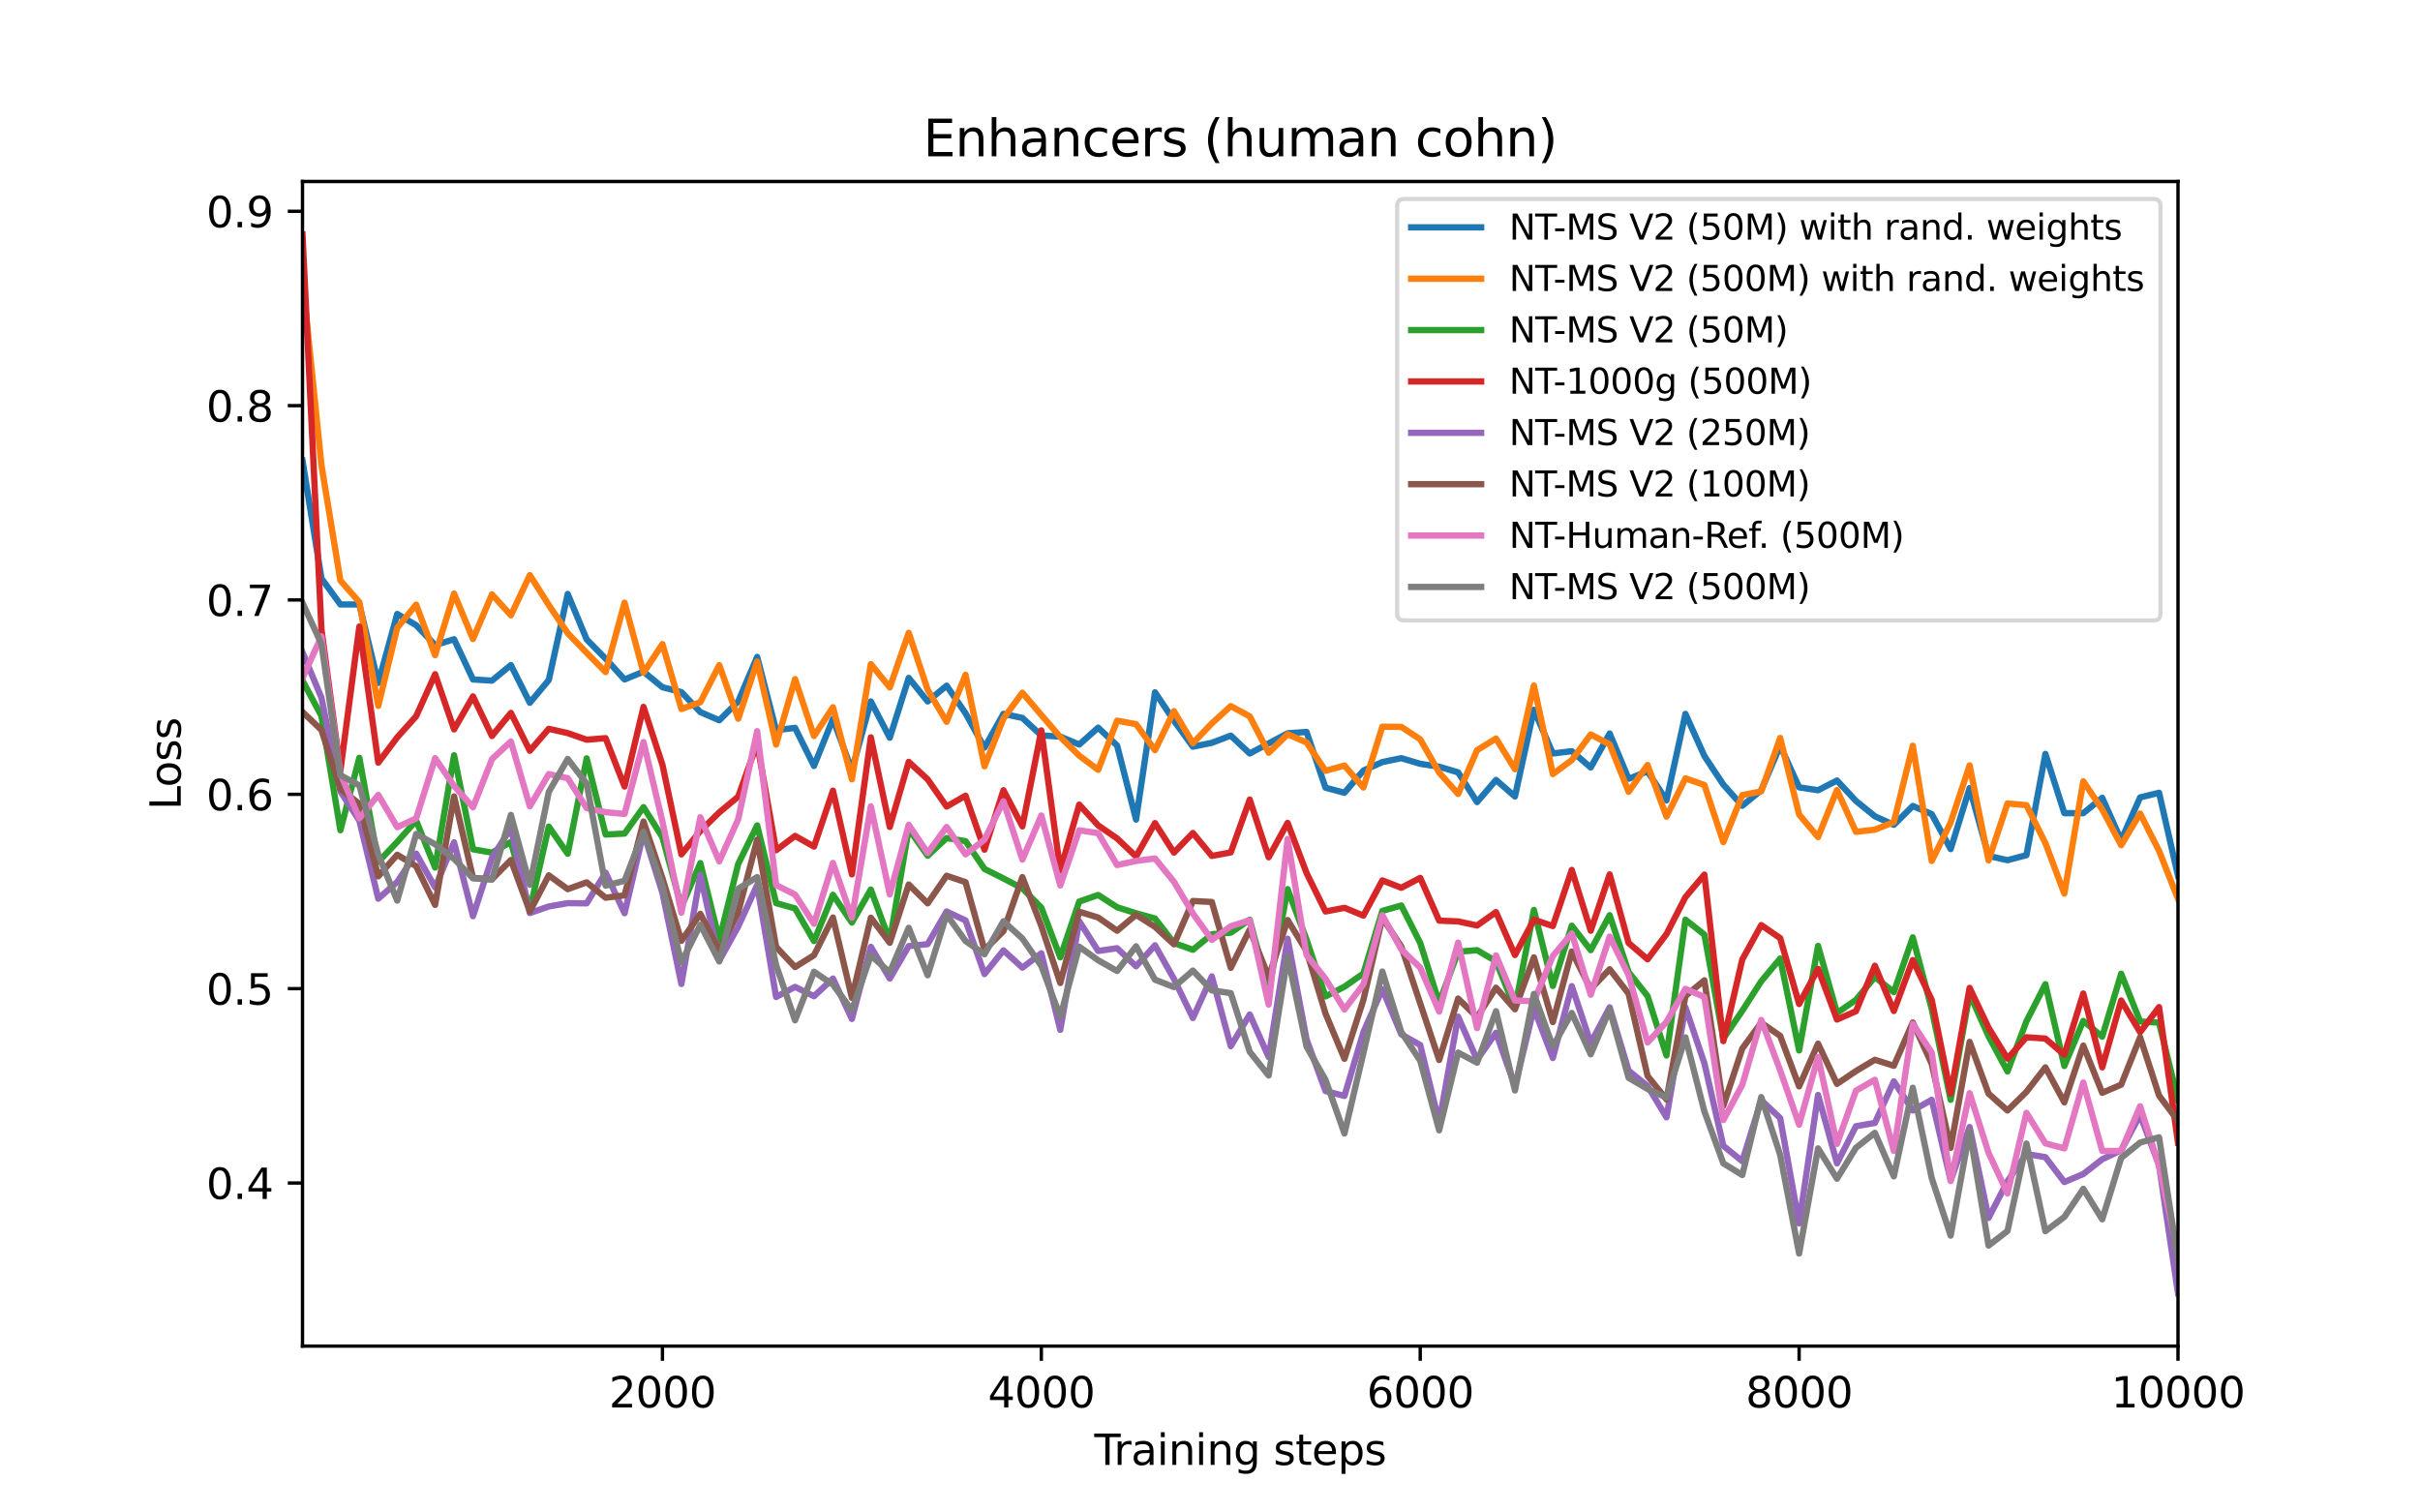 <?xml version="1.0" encoding="utf-8" standalone="no"?>
<!DOCTYPE svg PUBLIC "-//W3C//DTD SVG 1.1//EN"
  "http://www.w3.org/Graphics/SVG/1.1/DTD/svg11.dtd">
<svg xmlns:xlink="http://www.w3.org/1999/xlink" width="576pt" height="360pt" viewBox="0 0 576 360" xmlns="http://www.w3.org/2000/svg" version="1.1">
 <defs>
  <style type="text/css">*{stroke-linejoin: round; stroke-linecap: butt}</style>
 </defs>
 <g id="figure_1">
  <g id="patch_1">
   <path d="M 0 360 
L 576 360 
L 576 0 
L 0 0 
z
" style="fill: #ffffff"/>
  </g>
  <g id="axes_1">
   <g id="patch_2">
    <path d="M 72 320.4 
L 518.4 320.4 
L 518.4 43.2 
L 72 43.2 
z
" style="fill: #ffffff"/>
   </g>
   <g id="matplotlib.axis_1">
    <g id="xtick_1">
     <g id="line2d_1">
      <defs>
       <path id="m9c38518456" d="M 0 0 
L 0 3.5 
" style="stroke: #000000; stroke-width: 0.8"/>
      </defs>
      <g>
       <use xlink:href="#m9c38518456" x="157.673" y="320.4" style="stroke: #000000; stroke-width: 0.8"/>
      </g>
     </g>
     <g id="text_1">
      <!-- 2000 -->
      <g transform="translate(144.948 334.998) scale(0.1 -0.1)">
       <defs>
        <path id="DejaVuSans-32" d="M 1228 531 
L 3431 531 
L 3431 0 
L 469 0 
L 469 531 
Q 828 903 1448 1529 
Q 2069 2156 2228 2338 
Q 2531 2678 2651 2914 
Q 2772 3150 2772 3378 
Q 2772 3750 2511 3984 
Q 2250 4219 1831 4219 
Q 1534 4219 1204 4116 
Q 875 4013 500 3803 
L 500 4441 
Q 881 4594 1212 4672 
Q 1544 4750 1819 4750 
Q 2544 4750 2975 4387 
Q 3406 4025 3406 3419 
Q 3406 3131 3298 2873 
Q 3191 2616 2906 2266 
Q 2828 2175 2409 1742 
Q 1991 1309 1228 531 
z
" transform="scale(0.016)"/>
        <path id="DejaVuSans-30" d="M 2034 4250 
Q 1547 4250 1301 3770 
Q 1056 3291 1056 2328 
Q 1056 1369 1301 889 
Q 1547 409 2034 409 
Q 2525 409 2770 889 
Q 3016 1369 3016 2328 
Q 3016 3291 2770 3770 
Q 2525 4250 2034 4250 
z
M 2034 4750 
Q 2819 4750 3233 4129 
Q 3647 3509 3647 2328 
Q 3647 1150 3233 529 
Q 2819 -91 2034 -91 
Q 1250 -91 836 529 
Q 422 1150 422 2328 
Q 422 3509 836 4129 
Q 1250 4750 2034 4750 
z
" transform="scale(0.016)"/>
       </defs>
       <use xlink:href="#DejaVuSans-32"/>
       <use xlink:href="#DejaVuSans-30" transform="translate(63.623 0)"/>
       <use xlink:href="#DejaVuSans-30" transform="translate(127.246 0)"/>
       <use xlink:href="#DejaVuSans-30" transform="translate(190.869 0)"/>
      </g>
     </g>
    </g>
    <g id="xtick_2">
     <g id="line2d_2">
      <g>
       <use xlink:href="#m9c38518456" x="247.855" y="320.4" style="stroke: #000000; stroke-width: 0.8"/>
      </g>
     </g>
     <g id="text_2">
      <!-- 4000 -->
      <g transform="translate(235.13 334.998) scale(0.1 -0.1)">
       <defs>
        <path id="DejaVuSans-34" d="M 2419 4116 
L 825 1625 
L 2419 1625 
L 2419 4116 
z
M 2253 4666 
L 3047 4666 
L 3047 1625 
L 3713 1625 
L 3713 1100 
L 3047 1100 
L 3047 0 
L 2419 0 
L 2419 1100 
L 313 1100 
L 313 1709 
L 2253 4666 
z
" transform="scale(0.016)"/>
       </defs>
       <use xlink:href="#DejaVuSans-34"/>
       <use xlink:href="#DejaVuSans-30" transform="translate(63.623 0)"/>
       <use xlink:href="#DejaVuSans-30" transform="translate(127.246 0)"/>
       <use xlink:href="#DejaVuSans-30" transform="translate(190.869 0)"/>
      </g>
     </g>
    </g>
    <g id="xtick_3">
     <g id="line2d_3">
      <g>
       <use xlink:href="#m9c38518456" x="338.036" y="320.4" style="stroke: #000000; stroke-width: 0.8"/>
      </g>
     </g>
     <g id="text_3">
      <!-- 6000 -->
      <g transform="translate(325.311 334.998) scale(0.1 -0.1)">
       <defs>
        <path id="DejaVuSans-36" d="M 2113 2584 
Q 1688 2584 1439 2293 
Q 1191 2003 1191 1497 
Q 1191 994 1439 701 
Q 1688 409 2113 409 
Q 2538 409 2786 701 
Q 3034 994 3034 1497 
Q 3034 2003 2786 2293 
Q 2538 2584 2113 2584 
z
M 3366 4563 
L 3366 3988 
Q 3128 4100 2886 4159 
Q 2644 4219 2406 4219 
Q 1781 4219 1451 3797 
Q 1122 3375 1075 2522 
Q 1259 2794 1537 2939 
Q 1816 3084 2150 3084 
Q 2853 3084 3261 2657 
Q 3669 2231 3669 1497 
Q 3669 778 3244 343 
Q 2819 -91 2113 -91 
Q 1303 -91 875 529 
Q 447 1150 447 2328 
Q 447 3434 972 4092 
Q 1497 4750 2381 4750 
Q 2619 4750 2861 4703 
Q 3103 4656 3366 4563 
z
" transform="scale(0.016)"/>
       </defs>
       <use xlink:href="#DejaVuSans-36"/>
       <use xlink:href="#DejaVuSans-30" transform="translate(63.623 0)"/>
       <use xlink:href="#DejaVuSans-30" transform="translate(127.246 0)"/>
       <use xlink:href="#DejaVuSans-30" transform="translate(190.869 0)"/>
      </g>
     </g>
    </g>
    <g id="xtick_4">
     <g id="line2d_4">
      <g>
       <use xlink:href="#m9c38518456" x="428.218" y="320.4" style="stroke: #000000; stroke-width: 0.8"/>
      </g>
     </g>
     <g id="text_4">
      <!-- 8000 -->
      <g transform="translate(415.493 334.998) scale(0.1 -0.1)">
       <defs>
        <path id="DejaVuSans-38" d="M 2034 2216 
Q 1584 2216 1326 1975 
Q 1069 1734 1069 1313 
Q 1069 891 1326 650 
Q 1584 409 2034 409 
Q 2484 409 2743 651 
Q 3003 894 3003 1313 
Q 3003 1734 2745 1975 
Q 2488 2216 2034 2216 
z
M 1403 2484 
Q 997 2584 770 2862 
Q 544 3141 544 3541 
Q 544 4100 942 4425 
Q 1341 4750 2034 4750 
Q 2731 4750 3128 4425 
Q 3525 4100 3525 3541 
Q 3525 3141 3298 2862 
Q 3072 2584 2669 2484 
Q 3125 2378 3379 2068 
Q 3634 1759 3634 1313 
Q 3634 634 3220 271 
Q 2806 -91 2034 -91 
Q 1263 -91 848 271 
Q 434 634 434 1313 
Q 434 1759 690 2068 
Q 947 2378 1403 2484 
z
M 1172 3481 
Q 1172 3119 1398 2916 
Q 1625 2713 2034 2713 
Q 2441 2713 2670 2916 
Q 2900 3119 2900 3481 
Q 2900 3844 2670 4047 
Q 2441 4250 2034 4250 
Q 1625 4250 1398 4047 
Q 1172 3844 1172 3481 
z
" transform="scale(0.016)"/>
       </defs>
       <use xlink:href="#DejaVuSans-38"/>
       <use xlink:href="#DejaVuSans-30" transform="translate(63.623 0)"/>
       <use xlink:href="#DejaVuSans-30" transform="translate(127.246 0)"/>
       <use xlink:href="#DejaVuSans-30" transform="translate(190.869 0)"/>
      </g>
     </g>
    </g>
    <g id="xtick_5">
     <g id="line2d_5">
      <g>
       <use xlink:href="#m9c38518456" x="518.4" y="320.4" style="stroke: #000000; stroke-width: 0.8"/>
      </g>
     </g>
     <g id="text_5">
      <!-- 10000 -->
      <g transform="translate(502.494 334.998) scale(0.1 -0.1)">
       <defs>
        <path id="DejaVuSans-31" d="M 794 531 
L 1825 531 
L 1825 4091 
L 703 3866 
L 703 4441 
L 1819 4666 
L 2450 4666 
L 2450 531 
L 3481 531 
L 3481 0 
L 794 0 
L 794 531 
z
" transform="scale(0.016)"/>
       </defs>
       <use xlink:href="#DejaVuSans-31"/>
       <use xlink:href="#DejaVuSans-30" transform="translate(63.623 0)"/>
       <use xlink:href="#DejaVuSans-30" transform="translate(127.246 0)"/>
       <use xlink:href="#DejaVuSans-30" transform="translate(190.869 0)"/>
       <use xlink:href="#DejaVuSans-30" transform="translate(254.492 0)"/>
      </g>
     </g>
    </g>
    <g id="text_6">
     <!-- Training steps -->
     <g transform="translate(260.465 348.677) scale(0.1 -0.1)">
      <defs>
       <path id="DejaVuSans-54" d="M -19 4666 
L 3928 4666 
L 3928 4134 
L 2272 4134 
L 2272 0 
L 1638 0 
L 1638 4134 
L -19 4134 
L -19 4666 
z
" transform="scale(0.016)"/>
       <path id="DejaVuSans-72" d="M 2631 2963 
Q 2534 3019 2420 3045 
Q 2306 3072 2169 3072 
Q 1681 3072 1420 2755 
Q 1159 2438 1159 1844 
L 1159 0 
L 581 0 
L 581 3500 
L 1159 3500 
L 1159 2956 
Q 1341 3275 1631 3429 
Q 1922 3584 2338 3584 
Q 2397 3584 2469 3576 
Q 2541 3569 2628 3553 
L 2631 2963 
z
" transform="scale(0.016)"/>
       <path id="DejaVuSans-61" d="M 2194 1759 
Q 1497 1759 1228 1600 
Q 959 1441 959 1056 
Q 959 750 1161 570 
Q 1363 391 1709 391 
Q 2188 391 2477 730 
Q 2766 1069 2766 1631 
L 2766 1759 
L 2194 1759 
z
M 3341 1997 
L 3341 0 
L 2766 0 
L 2766 531 
Q 2569 213 2275 61 
Q 1981 -91 1556 -91 
Q 1019 -91 701 211 
Q 384 513 384 1019 
Q 384 1609 779 1909 
Q 1175 2209 1959 2209 
L 2766 2209 
L 2766 2266 
Q 2766 2663 2505 2880 
Q 2244 3097 1772 3097 
Q 1472 3097 1187 3025 
Q 903 2953 641 2809 
L 641 3341 
Q 956 3463 1253 3523 
Q 1550 3584 1831 3584 
Q 2591 3584 2966 3190 
Q 3341 2797 3341 1997 
z
" transform="scale(0.016)"/>
       <path id="DejaVuSans-69" d="M 603 3500 
L 1178 3500 
L 1178 0 
L 603 0 
L 603 3500 
z
M 603 4863 
L 1178 4863 
L 1178 4134 
L 603 4134 
L 603 4863 
z
" transform="scale(0.016)"/>
       <path id="DejaVuSans-6e" d="M 3513 2113 
L 3513 0 
L 2938 0 
L 2938 2094 
Q 2938 2591 2744 2837 
Q 2550 3084 2163 3084 
Q 1697 3084 1428 2787 
Q 1159 2491 1159 1978 
L 1159 0 
L 581 0 
L 581 3500 
L 1159 3500 
L 1159 2956 
Q 1366 3272 1645 3428 
Q 1925 3584 2291 3584 
Q 2894 3584 3203 3211 
Q 3513 2838 3513 2113 
z
" transform="scale(0.016)"/>
       <path id="DejaVuSans-67" d="M 2906 1791 
Q 2906 2416 2648 2759 
Q 2391 3103 1925 3103 
Q 1463 3103 1205 2759 
Q 947 2416 947 1791 
Q 947 1169 1205 825 
Q 1463 481 1925 481 
Q 2391 481 2648 825 
Q 2906 1169 2906 1791 
z
M 3481 434 
Q 3481 -459 3084 -895 
Q 2688 -1331 1869 -1331 
Q 1566 -1331 1297 -1286 
Q 1028 -1241 775 -1147 
L 775 -588 
Q 1028 -725 1275 -790 
Q 1522 -856 1778 -856 
Q 2344 -856 2625 -561 
Q 2906 -266 2906 331 
L 2906 616 
Q 2728 306 2450 153 
Q 2172 0 1784 0 
Q 1141 0 747 490 
Q 353 981 353 1791 
Q 353 2603 747 3093 
Q 1141 3584 1784 3584 
Q 2172 3584 2450 3431 
Q 2728 3278 2906 2969 
L 2906 3500 
L 3481 3500 
L 3481 434 
z
" transform="scale(0.016)"/>
       <path id="DejaVuSans-20" transform="scale(0.016)"/>
       <path id="DejaVuSans-73" d="M 2834 3397 
L 2834 2853 
Q 2591 2978 2328 3040 
Q 2066 3103 1784 3103 
Q 1356 3103 1142 2972 
Q 928 2841 928 2578 
Q 928 2378 1081 2264 
Q 1234 2150 1697 2047 
L 1894 2003 
Q 2506 1872 2764 1633 
Q 3022 1394 3022 966 
Q 3022 478 2636 193 
Q 2250 -91 1575 -91 
Q 1294 -91 989 -36 
Q 684 19 347 128 
L 347 722 
Q 666 556 975 473 
Q 1284 391 1588 391 
Q 1994 391 2212 530 
Q 2431 669 2431 922 
Q 2431 1156 2273 1281 
Q 2116 1406 1581 1522 
L 1381 1569 
Q 847 1681 609 1914 
Q 372 2147 372 2553 
Q 372 3047 722 3315 
Q 1072 3584 1716 3584 
Q 2034 3584 2315 3537 
Q 2597 3491 2834 3397 
z
" transform="scale(0.016)"/>
       <path id="DejaVuSans-74" d="M 1172 4494 
L 1172 3500 
L 2356 3500 
L 2356 3053 
L 1172 3053 
L 1172 1153 
Q 1172 725 1289 603 
Q 1406 481 1766 481 
L 2356 481 
L 2356 0 
L 1766 0 
Q 1100 0 847 248 
Q 594 497 594 1153 
L 594 3053 
L 172 3053 
L 172 3500 
L 594 3500 
L 594 4494 
L 1172 4494 
z
" transform="scale(0.016)"/>
       <path id="DejaVuSans-65" d="M 3597 1894 
L 3597 1613 
L 953 1613 
Q 991 1019 1311 708 
Q 1631 397 2203 397 
Q 2534 397 2845 478 
Q 3156 559 3463 722 
L 3463 178 
Q 3153 47 2828 -22 
Q 2503 -91 2169 -91 
Q 1331 -91 842 396 
Q 353 884 353 1716 
Q 353 2575 817 3079 
Q 1281 3584 2069 3584 
Q 2775 3584 3186 3129 
Q 3597 2675 3597 1894 
z
M 3022 2063 
Q 3016 2534 2758 2815 
Q 2500 3097 2075 3097 
Q 1594 3097 1305 2825 
Q 1016 2553 972 2059 
L 3022 2063 
z
" transform="scale(0.016)"/>
       <path id="DejaVuSans-70" d="M 1159 525 
L 1159 -1331 
L 581 -1331 
L 581 3500 
L 1159 3500 
L 1159 2969 
Q 1341 3281 1617 3432 
Q 1894 3584 2278 3584 
Q 2916 3584 3314 3078 
Q 3713 2572 3713 1747 
Q 3713 922 3314 415 
Q 2916 -91 2278 -91 
Q 1894 -91 1617 61 
Q 1341 213 1159 525 
z
M 3116 1747 
Q 3116 2381 2855 2742 
Q 2594 3103 2138 3103 
Q 1681 3103 1420 2742 
Q 1159 2381 1159 1747 
Q 1159 1113 1420 752 
Q 1681 391 2138 391 
Q 2594 391 2855 752 
Q 3116 1113 3116 1747 
z
" transform="scale(0.016)"/>
      </defs>
      <use xlink:href="#DejaVuSans-54"/>
      <use xlink:href="#DejaVuSans-72" transform="translate(46.334 0)"/>
      <use xlink:href="#DejaVuSans-61" transform="translate(87.447 0)"/>
      <use xlink:href="#DejaVuSans-69" transform="translate(148.727 0)"/>
      <use xlink:href="#DejaVuSans-6e" transform="translate(176.51 0)"/>
      <use xlink:href="#DejaVuSans-69" transform="translate(239.889 0)"/>
      <use xlink:href="#DejaVuSans-6e" transform="translate(267.672 0)"/>
      <use xlink:href="#DejaVuSans-67" transform="translate(331.051 0)"/>
      <use xlink:href="#DejaVuSans-20" transform="translate(394.527 0)"/>
      <use xlink:href="#DejaVuSans-73" transform="translate(426.314 0)"/>
      <use xlink:href="#DejaVuSans-74" transform="translate(478.414 0)"/>
      <use xlink:href="#DejaVuSans-65" transform="translate(517.623 0)"/>
      <use xlink:href="#DejaVuSans-70" transform="translate(579.146 0)"/>
      <use xlink:href="#DejaVuSans-73" transform="translate(642.623 0)"/>
     </g>
    </g>
   </g>
   <g id="matplotlib.axis_2">
    <g id="ytick_1">
     <g id="line2d_6">
      <defs>
       <path id="m0eea398c59" d="M 0 0 
L -3.5 0 
" style="stroke: #000000; stroke-width: 0.8"/>
      </defs>
      <g>
       <use xlink:href="#m0eea398c59" x="72" y="281.573" style="stroke: #000000; stroke-width: 0.8"/>
      </g>
     </g>
     <g id="text_7">
      <!-- 0.4 -->
      <g transform="translate(49.097 285.372) scale(0.1 -0.1)">
       <defs>
        <path id="DejaVuSans-2e" d="M 684 794 
L 1344 794 
L 1344 0 
L 684 0 
L 684 794 
z
" transform="scale(0.016)"/>
       </defs>
       <use xlink:href="#DejaVuSans-30"/>
       <use xlink:href="#DejaVuSans-2e" transform="translate(63.623 0)"/>
       <use xlink:href="#DejaVuSans-34" transform="translate(95.41 0)"/>
      </g>
     </g>
    </g>
    <g id="ytick_2">
     <g id="line2d_7">
      <g>
       <use xlink:href="#m0eea398c59" x="72" y="235.318" style="stroke: #000000; stroke-width: 0.8"/>
      </g>
     </g>
     <g id="text_8">
      <!-- 0.5 -->
      <g transform="translate(49.097 239.117) scale(0.1 -0.1)">
       <defs>
        <path id="DejaVuSans-35" d="M 691 4666 
L 3169 4666 
L 3169 4134 
L 1269 4134 
L 1269 2991 
Q 1406 3038 1543 3061 
Q 1681 3084 1819 3084 
Q 2600 3084 3056 2656 
Q 3513 2228 3513 1497 
Q 3513 744 3044 326 
Q 2575 -91 1722 -91 
Q 1428 -91 1123 -41 
Q 819 9 494 109 
L 494 744 
Q 775 591 1075 516 
Q 1375 441 1709 441 
Q 2250 441 2565 725 
Q 2881 1009 2881 1497 
Q 2881 1984 2565 2268 
Q 2250 2553 1709 2553 
Q 1456 2553 1204 2497 
Q 953 2441 691 2322 
L 691 4666 
z
" transform="scale(0.016)"/>
       </defs>
       <use xlink:href="#DejaVuSans-30"/>
       <use xlink:href="#DejaVuSans-2e" transform="translate(63.623 0)"/>
       <use xlink:href="#DejaVuSans-35" transform="translate(95.41 0)"/>
      </g>
     </g>
    </g>
    <g id="ytick_3">
     <g id="line2d_8">
      <g>
       <use xlink:href="#m0eea398c59" x="72" y="189.062" style="stroke: #000000; stroke-width: 0.8"/>
      </g>
     </g>
     <g id="text_9">
      <!-- 0.6 -->
      <g transform="translate(49.097 192.861) scale(0.1 -0.1)">
       <use xlink:href="#DejaVuSans-30"/>
       <use xlink:href="#DejaVuSans-2e" transform="translate(63.623 0)"/>
       <use xlink:href="#DejaVuSans-36" transform="translate(95.41 0)"/>
      </g>
     </g>
    </g>
    <g id="ytick_4">
     <g id="line2d_9">
      <g>
       <use xlink:href="#m0eea398c59" x="72" y="142.807" style="stroke: #000000; stroke-width: 0.8"/>
      </g>
     </g>
     <g id="text_10">
      <!-- 0.7 -->
      <g transform="translate(49.097 146.606) scale(0.1 -0.1)">
       <defs>
        <path id="DejaVuSans-37" d="M 525 4666 
L 3525 4666 
L 3525 4397 
L 1831 0 
L 1172 0 
L 2766 4134 
L 525 4134 
L 525 4666 
z
" transform="scale(0.016)"/>
       </defs>
       <use xlink:href="#DejaVuSans-30"/>
       <use xlink:href="#DejaVuSans-2e" transform="translate(63.623 0)"/>
       <use xlink:href="#DejaVuSans-37" transform="translate(95.41 0)"/>
      </g>
     </g>
    </g>
    <g id="ytick_5">
     <g id="line2d_10">
      <g>
       <use xlink:href="#m0eea398c59" x="72" y="96.551" style="stroke: #000000; stroke-width: 0.8"/>
      </g>
     </g>
     <g id="text_11">
      <!-- 0.8 -->
      <g transform="translate(49.097 100.35) scale(0.1 -0.1)">
       <use xlink:href="#DejaVuSans-30"/>
       <use xlink:href="#DejaVuSans-2e" transform="translate(63.623 0)"/>
       <use xlink:href="#DejaVuSans-38" transform="translate(95.41 0)"/>
      </g>
     </g>
    </g>
    <g id="ytick_6">
     <g id="line2d_11">
      <g>
       <use xlink:href="#m0eea398c59" x="72" y="50.296" style="stroke: #000000; stroke-width: 0.8"/>
      </g>
     </g>
     <g id="text_12">
      <!-- 0.9 -->
      <g transform="translate(49.097 54.095) scale(0.1 -0.1)">
       <defs>
        <path id="DejaVuSans-39" d="M 703 97 
L 703 672 
Q 941 559 1184 500 
Q 1428 441 1663 441 
Q 2288 441 2617 861 
Q 2947 1281 2994 2138 
Q 2813 1869 2534 1725 
Q 2256 1581 1919 1581 
Q 1219 1581 811 2004 
Q 403 2428 403 3163 
Q 403 3881 828 4315 
Q 1253 4750 1959 4750 
Q 2769 4750 3195 4129 
Q 3622 3509 3622 2328 
Q 3622 1225 3098 567 
Q 2575 -91 1691 -91 
Q 1453 -91 1209 -44 
Q 966 3 703 97 
z
M 1959 2075 
Q 2384 2075 2632 2365 
Q 2881 2656 2881 3163 
Q 2881 3666 2632 3958 
Q 2384 4250 1959 4250 
Q 1534 4250 1286 3958 
Q 1038 3666 1038 3163 
Q 1038 2656 1286 2365 
Q 1534 2075 1959 2075 
z
" transform="scale(0.016)"/>
       </defs>
       <use xlink:href="#DejaVuSans-30"/>
       <use xlink:href="#DejaVuSans-2e" transform="translate(63.623 0)"/>
       <use xlink:href="#DejaVuSans-39" transform="translate(95.41 0)"/>
      </g>
     </g>
    </g>
    <g id="text_13">
     <!-- Loss -->
     <g transform="translate(43.017 192.767) rotate(-90) scale(0.1 -0.1)">
      <defs>
       <path id="DejaVuSans-4c" d="M 628 4666 
L 1259 4666 
L 1259 531 
L 3531 531 
L 3531 0 
L 628 0 
L 628 4666 
z
" transform="scale(0.016)"/>
       <path id="DejaVuSans-6f" d="M 1959 3097 
Q 1497 3097 1228 2736 
Q 959 2375 959 1747 
Q 959 1119 1226 758 
Q 1494 397 1959 397 
Q 2419 397 2687 759 
Q 2956 1122 2956 1747 
Q 2956 2369 2687 2733 
Q 2419 3097 1959 3097 
z
M 1959 3584 
Q 2709 3584 3137 3096 
Q 3566 2609 3566 1747 
Q 3566 888 3137 398 
Q 2709 -91 1959 -91 
Q 1206 -91 779 398 
Q 353 888 353 1747 
Q 353 2609 779 3096 
Q 1206 3584 1959 3584 
z
" transform="scale(0.016)"/>
      </defs>
      <use xlink:href="#DejaVuSans-4c"/>
      <use xlink:href="#DejaVuSans-6f" transform="translate(53.963 0)"/>
      <use xlink:href="#DejaVuSans-73" transform="translate(115.145 0)"/>
      <use xlink:href="#DejaVuSans-73" transform="translate(167.244 0)"/>
     </g>
    </g>
   </g>
   <g id="line2d_12">
    <path d="M 72 109.641 
L 76.509 137.672 
L 81.018 143.87 
L 85.527 143.87 
L 90.036 162.558 
L 94.545 146.137 
L 99.055 148.82 
L 103.564 153.538 
L 108.073 152.15 
L 112.582 161.725 
L 117.091 162.003 
L 121.6 158.302 
L 126.109 167.276 
L 130.618 161.864 
L 135.127 141.373 
L 139.636 152.196 
L 144.145 156.776 
L 148.655 161.725 
L 153.164 159.875 
L 157.673 163.575 
L 162.182 164.732 
L 166.691 169.496 
L 171.2 171.439 
L 175.709 166.952 
L 180.218 156.359 
L 184.727 173.798 
L 189.236 173.243 
L 193.745 182.309 
L 198.255 171.115 
L 202.764 183.326 
L 207.273 166.952 
L 211.782 175.602 
L 216.291 161.355 
L 220.8 166.952 
L 225.309 163.205 
L 229.818 169.774 
L 234.327 177.961 
L 238.836 169.912 
L 243.345 170.884 
L 247.855 175.047 
L 252.364 175.324 
L 256.873 177.221 
L 261.382 173.196 
L 265.891 177.452 
L 270.4 195.075 
L 274.909 164.778 
L 279.418 171.531 
L 283.927 177.73 
L 288.436 176.804 
L 292.945 175.093 
L 297.455 179.348 
L 301.964 176.943 
L 306.473 174.538 
L 310.982 174.214 
L 315.491 187.489 
L 320 188.692 
L 324.509 183.419 
L 329.018 181.384 
L 333.527 180.459 
L 338.036 181.8 
L 342.545 182.494 
L 347.055 183.835 
L 351.564 190.912 
L 356.073 185.639 
L 360.582 189.571 
L 365.091 168.941 
L 369.6 179.348 
L 374.109 178.793 
L 378.618 182.679 
L 383.127 174.584 
L 387.636 185.362 
L 392.145 183.604 
L 396.655 190.496 
L 401.164 169.912 
L 405.673 179.95 
L 410.182 186.749 
L 414.691 191.791 
L 419.2 188.091 
L 423.709 177.498 
L 428.218 187.397 
L 432.727 188.091 
L 437.236 185.778 
L 441.745 190.635 
L 446.255 194.289 
L 450.764 196.324 
L 455.273 191.837 
L 459.782 193.78 
L 464.291 202.106 
L 468.8 187.582 
L 473.309 203.725 
L 477.818 204.743 
L 482.327 203.54 
L 486.836 179.441 
L 491.345 193.549 
L 495.855 193.549 
L 500.364 189.895 
L 504.873 199.978 
L 509.382 189.802 
L 513.891 188.692 
L 518.4 208.443 
" clip-path="url(#p7596f23db3)" style="fill: none; stroke: #1f77b4; stroke-width: 1.5; stroke-linecap: square"/>
   </g>
   <g id="line2d_13">
    <path d="M 72 66.485 
L 76.509 110.705 
L 81.018 138.181 
L 85.527 143.315 
L 90.036 168.016 
L 94.545 149.421 
L 99.055 143.917 
L 103.564 155.943 
L 108.073 141.28 
L 112.582 152.104 
L 117.091 141.465 
L 121.6 146.461 
L 126.109 136.886 
L 130.618 144.009 
L 135.127 150.716 
L 139.636 155.388 
L 144.145 159.967 
L 148.655 143.454 
L 153.164 160.106 
L 157.673 153.307 
L 162.182 168.756 
L 166.691 167.137 
L 171.2 158.302 
L 175.709 171.069 
L 180.218 157.47 
L 184.727 177.221 
L 189.236 161.633 
L 193.745 175.185 
L 198.255 168.34 
L 202.764 185.5 
L 207.273 158.071 
L 211.782 163.622 
L 216.291 150.624 
L 220.8 164.177 
L 225.309 171.809 
L 229.818 160.615 
L 234.327 182.401 
L 238.836 171.022 
L 243.345 164.87 
L 247.855 170.19 
L 252.364 175.417 
L 256.873 179.857 
L 261.382 183.234 
L 265.891 171.531 
L 270.4 172.364 
L 274.909 178.562 
L 279.418 169.265 
L 283.927 176.897 
L 288.436 172.179 
L 292.945 168.062 
L 297.455 170.514 
L 301.964 179.163 
L 306.473 174.769 
L 310.982 176.712 
L 315.491 183.465 
L 320 182.216 
L 324.509 187.443 
L 329.018 172.965 
L 333.527 173.011 
L 338.036 175.972 
L 342.545 183.881 
L 347.055 188.97 
L 351.564 178.562 
L 356.073 175.787 
L 360.582 183.095 
L 365.091 163.159 
L 369.6 184.252 
L 374.109 180.921 
L 378.618 174.815 
L 383.127 177.174 
L 387.636 188.461 
L 392.145 182.078 
L 396.655 194.381 
L 401.164 185.269 
L 405.673 186.842 
L 410.182 200.441 
L 414.691 189.247 
L 419.2 188.368 
L 423.709 175.648 
L 428.218 193.873 
L 432.727 199.238 
L 437.236 188.044 
L 441.745 197.989 
L 446.255 197.481 
L 450.764 195.677 
L 455.273 177.498 
L 459.782 204.928 
L 464.291 195.769 
L 468.8 182.17 
L 473.309 204.789 
L 477.818 191.236 
L 482.327 191.652 
L 486.836 200.672 
L 491.345 212.699 
L 495.855 185.963 
L 500.364 192.67 
L 504.873 201.181 
L 509.382 193.641 
L 513.891 202.522 
L 518.4 213.948 
" clip-path="url(#p7596f23db3)" style="fill: none; stroke: #ff7f0e; stroke-width: 1.5; stroke-linecap: square"/>
   </g>
   <g id="line2d_14">
    <path d="M 72 162.003 
L 76.509 170.421 
L 81.018 197.619 
L 85.527 180.366 
L 90.036 205.159 
L 94.545 200.395 
L 99.055 195.307 
L 103.564 206.5 
L 108.073 179.765 
L 112.582 202.152 
L 117.091 202.939 
L 121.6 200.395 
L 126.109 216.584 
L 130.618 196.741 
L 135.127 203.216 
L 139.636 180.505 
L 144.145 198.637 
L 148.655 198.406 
L 153.164 192.115 
L 157.673 199.285 
L 162.182 215.844 
L 166.691 205.437 
L 171.2 223.707 
L 175.709 205.622 
L 180.218 196.463 
L 184.727 214.965 
L 189.236 216.214 
L 193.745 223.985 
L 198.255 212.976 
L 202.764 219.591 
L 207.273 211.727 
L 211.782 223.985 
L 216.291 197.296 
L 220.8 203.679 
L 225.309 199.47 
L 229.818 200.21 
L 234.327 206.824 
L 238.836 209.091 
L 243.345 211.45 
L 247.855 216.029 
L 252.364 227.87 
L 256.873 214.595 
L 261.382 213.022 
L 265.891 215.937 
L 270.4 217.37 
L 274.909 218.619 
L 279.418 224.448 
L 283.927 226.067 
L 288.436 222.366 
L 292.945 221.996 
L 297.455 218.897 
L 301.964 235.919 
L 306.473 211.635 
L 310.982 223.661 
L 315.491 237.168 
L 320 234.855 
L 324.509 231.71 
L 329.018 216.815 
L 333.527 215.52 
L 338.036 224.448 
L 342.545 238.694 
L 347.055 226.529 
L 351.564 226.159 
L 356.073 228.796 
L 360.582 239.943 
L 365.091 216.584 
L 369.6 234.67 
L 374.109 220.331 
L 378.618 226.159 
L 383.127 217.833 
L 387.636 231.386 
L 392.145 237.075 
L 396.655 251.23 
L 401.164 218.897 
L 405.673 222.459 
L 410.182 247.205 
L 414.691 240.591 
L 419.2 233.56 
L 423.709 228.148 
L 428.218 250.027 
L 432.727 225.141 
L 437.236 241.1 
L 441.745 238 
L 446.255 232.542 
L 450.764 236.15 
L 455.273 223.106 
L 459.782 240.174 
L 464.291 261.776 
L 468.8 236.613 
L 473.309 246.65 
L 477.818 255.022 
L 482.327 243.089 
L 486.836 234.254 
L 491.345 253.727 
L 495.855 242.996 
L 500.364 246.743 
L 504.873 231.756 
L 509.382 243.135 
L 513.891 243.412 
L 518.4 261.822 
" clip-path="url(#p7596f23db3)" style="fill: none; stroke: #2ca02c; stroke-width: 1.5; stroke-linecap: square"/>
   </g>
   <g id="line2d_15">
    <path d="M 72 55.8 
L 76.509 149.791 
L 81.018 183.419 
L 85.527 149.144 
L 90.036 181.522 
L 94.545 175.509 
L 99.055 170.467 
L 103.564 160.476 
L 108.073 173.613 
L 112.582 165.749 
L 117.091 175.185 
L 121.6 169.681 
L 126.109 178.701 
L 130.618 173.474 
L 135.127 174.492 
L 139.636 176.064 
L 144.145 175.694 
L 148.655 187.212 
L 153.164 168.247 
L 157.673 182.031 
L 162.182 203.355 
L 166.691 197.804 
L 171.2 193.364 
L 175.709 189.617 
L 180.218 176.943 
L 184.727 202.384 
L 189.236 198.961 
L 193.745 201.505 
L 198.255 188.183 
L 202.764 208.119 
L 207.273 175.509 
L 211.782 196.833 
L 216.291 181.337 
L 220.8 185.5 
L 225.309 191.976 
L 229.818 189.386 
L 234.327 202.245 
L 238.836 188.091 
L 243.345 196.694 
L 247.855 173.844 
L 252.364 207.194 
L 256.873 191.514 
L 261.382 196.463 
L 265.891 199.562 
L 270.4 203.864 
L 274.909 195.908 
L 279.418 202.939 
L 283.927 198.267 
L 288.436 203.725 
L 292.945 202.893 
L 297.455 190.311 
L 301.964 204.049 
L 306.473 195.862 
L 310.982 207.796 
L 315.491 216.954 
L 320 216.075 
L 324.509 217.926 
L 329.018 209.553 
L 333.527 211.311 
L 338.036 208.952 
L 342.545 219.128 
L 347.055 219.313 
L 351.564 220.285 
L 356.073 217.093 
L 360.582 227.315 
L 365.091 218.897 
L 369.6 220.423 
L 374.109 207.056 
L 378.618 221.533 
L 383.127 208.119 
L 387.636 224.448 
L 392.145 228.333 
L 396.655 222.32 
L 401.164 213.531 
L 405.673 208.166 
L 410.182 247.807 
L 414.691 228.379 
L 419.2 220.192 
L 423.709 223.291 
L 428.218 238.972 
L 432.727 230.6 
L 437.236 242.672 
L 441.745 240.683 
L 446.255 229.859 
L 450.764 240.637 
L 455.273 228.518 
L 459.782 238 
L 464.291 260.296 
L 468.8 235.133 
L 473.309 244.615 
L 477.818 251.97 
L 482.327 246.881 
L 486.836 247.205 
L 491.345 251.044 
L 495.855 236.474 
L 500.364 254.051 
L 504.873 238.139 
L 509.382 245.679 
L 513.891 239.712 
L 518.4 271.952 
" clip-path="url(#p7596f23db3)" style="fill: none; stroke: #d62728; stroke-width: 1.5; stroke-linecap: square"/>
   </g>
   <g id="line2d_16">
    <path d="M 72 155.249 
L 76.509 166.073 
L 81.018 188.368 
L 85.527 195.307 
L 90.036 213.901 
L 94.545 209.923 
L 99.055 203.17 
L 103.564 211.219 
L 108.073 200.487 
L 112.582 218.064 
L 117.091 204.188 
L 121.6 197.111 
L 126.109 217.324 
L 130.618 215.752 
L 135.127 214.965 
L 139.636 215.011 
L 144.145 207.703 
L 148.655 217.37 
L 153.164 198.174 
L 157.673 212.514 
L 162.182 234.207 
L 166.691 208.258 
L 171.2 228.657 
L 175.709 220.516 
L 180.218 210.663 
L 184.727 237.307 
L 189.236 234.901 
L 193.745 237.122 
L 198.255 232.912 
L 202.764 242.533 
L 207.273 225.373 
L 211.782 232.912 
L 216.291 225.188 
L 220.8 224.725 
L 225.309 216.954 
L 229.818 219.082 
L 234.327 231.848 
L 238.836 226.205 
L 243.345 230.322 
L 247.855 226.899 
L 252.364 245.124 
L 256.873 219.267 
L 261.382 226.344 
L 265.891 225.696 
L 270.4 229.998 
L 274.909 225.003 
L 279.418 233.005 
L 283.927 242.302 
L 288.436 232.404 
L 292.945 249.009 
L 297.455 241.47 
L 301.964 251.6 
L 306.473 223.43 
L 310.982 247.39 
L 315.491 259.694 
L 320 260.851 
L 324.509 245.679 
L 329.018 235.456 
L 333.527 246.188 
L 338.036 248.732 
L 342.545 267.188 
L 347.055 241.978 
L 351.564 252.247 
L 356.073 245.818 
L 360.582 258.538 
L 365.091 239.989 
L 369.6 251.831 
L 374.109 234.716 
L 378.618 248.269 
L 383.127 239.758 
L 387.636 254.837 
L 392.145 258.492 
L 396.655 265.939 
L 401.164 239.758 
L 405.673 253.08 
L 410.182 272.738 
L 414.691 276.393 
L 419.2 261.868 
L 423.709 266.124 
L 428.218 291.194 
L 432.727 260.619 
L 437.236 276.901 
L 441.745 268.067 
L 446.255 267.28 
L 450.764 257.381 
L 455.273 264.32 
L 459.782 261.776 
L 464.291 280.972 
L 468.8 268.252 
L 473.309 289.899 
L 477.818 281.157 
L 482.327 274.681 
L 486.836 275.421 
L 491.345 281.342 
L 495.855 279.445 
L 500.364 275.93 
L 504.873 273.802 
L 509.382 265.384 
L 513.891 277.364 
L 518.4 307.8 
" clip-path="url(#p7596f23db3)" style="fill: none; stroke: #9467bd; stroke-width: 1.5; stroke-linecap: square"/>
   </g>
   <g id="line2d_17">
    <path d="M 72 169.45 
L 76.509 173.752 
L 81.018 187.767 
L 85.527 191.329 
L 90.036 208.582 
L 94.545 203.448 
L 99.055 206.177 
L 103.564 215.381 
L 108.073 189.571 
L 112.582 208.952 
L 117.091 209.276 
L 121.6 204.696 
L 126.109 216.954 
L 130.618 208.351 
L 135.127 211.635 
L 139.636 210.016 
L 144.145 213.67 
L 148.655 213.115 
L 153.164 195.538 
L 157.673 209.044 
L 162.182 223.939 
L 166.691 217.509 
L 171.2 226.252 
L 175.709 217.093 
L 180.218 199.886 
L 184.727 225.373 
L 189.236 230.183 
L 193.745 227.362 
L 198.255 218.388 
L 202.764 237.492 
L 207.273 218.434 
L 211.782 224.401 
L 216.291 210.525 
L 220.8 215.011 
L 225.309 208.443 
L 229.818 209.97 
L 234.327 226.113 
L 238.836 221.626 
L 243.345 208.767 
L 247.855 220.423 
L 252.364 233.976 
L 256.873 217 
L 261.382 218.388 
L 265.891 221.533 
L 270.4 217.741 
L 274.909 220.608 
L 279.418 224.771 
L 283.927 214.456 
L 288.436 214.688 
L 292.945 230.368 
L 297.455 221.256 
L 301.964 232.542 
L 306.473 218.989 
L 310.982 226.344 
L 315.491 241.238 
L 320 252.016 
L 324.509 238 
L 329.018 218.481 
L 333.527 225.28 
L 338.036 238.833 
L 342.545 252.293 
L 347.055 237.677 
L 351.564 242.117 
L 356.073 235.086 
L 360.582 240.221 
L 365.091 227.87 
L 369.6 243.274 
L 374.109 226.483 
L 378.618 235.41 
L 383.127 230.692 
L 387.636 236.52 
L 392.145 256.086 
L 396.655 261.683 
L 401.164 237.075 
L 405.673 233.329 
L 410.182 263.21 
L 414.691 249.564 
L 419.2 243.412 
L 423.709 246.558 
L 428.218 258.584 
L 432.727 248.408 
L 437.236 257.983 
L 441.745 254.93 
L 446.255 252.247 
L 450.764 253.681 
L 455.273 243.366 
L 459.782 253.219 
L 464.291 273.201 
L 468.8 247.992 
L 473.309 260.296 
L 477.818 264.32 
L 482.327 259.879 
L 486.836 254.051 
L 491.345 262.377 
L 495.855 248.87 
L 500.364 260.111 
L 504.873 258.168 
L 509.382 246.881 
L 513.891 260.758 
L 518.4 266.818 
" clip-path="url(#p7596f23db3)" style="fill: none; stroke: #8c564b; stroke-width: 1.5; stroke-linecap: square"/>
   </g>
   <g id="line2d_18">
    <path d="M 72 161.401 
L 76.509 151.456 
L 81.018 184.113 
L 85.527 194.798 
L 90.036 189.201 
L 94.545 196.879 
L 99.055 194.798 
L 103.564 180.459 
L 108.073 187.073 
L 112.582 192.161 
L 117.091 180.69 
L 121.6 176.481 
L 126.109 191.93 
L 130.618 184.252 
L 135.127 185.223 
L 139.636 192.346 
L 144.145 193.318 
L 148.655 193.734 
L 153.164 176.619 
L 157.673 195.538 
L 162.182 217.232 
L 166.691 194.52 
L 171.2 205.02 
L 175.709 194.983 
L 180.218 174.029 
L 184.727 210.663 
L 189.236 212.93 
L 193.745 219.868 
L 198.255 205.39 
L 202.764 218.434 
L 207.273 191.93 
L 211.782 212.884 
L 216.291 196.324 
L 220.8 203.031 
L 225.309 196.833 
L 229.818 203.355 
L 234.327 199.84 
L 238.836 190.727 
L 243.345 204.604 
L 247.855 194.104 
L 252.364 210.756 
L 256.873 197.619 
L 261.382 198.313 
L 265.891 205.899 
L 270.4 204.928 
L 274.909 204.326 
L 279.418 209.877 
L 283.927 217.417 
L 288.436 223.707 
L 292.945 220.47 
L 297.455 219.036 
L 301.964 239.111 
L 306.473 199.701 
L 310.982 227.315 
L 315.491 232.959 
L 320 240.267 
L 324.509 234.3 
L 329.018 217.833 
L 333.527 225.974 
L 338.036 230.322 
L 342.545 240.776 
L 347.055 224.355 
L 351.564 244.707 
L 356.073 227.408 
L 360.582 238.139 
L 365.091 238.324 
L 369.6 227.547 
L 374.109 222.181 
L 378.618 236.752 
L 383.127 222.921 
L 387.636 232.08 
L 392.145 248.13 
L 396.655 243.227 
L 401.164 235.364 
L 405.673 237.307 
L 410.182 266.586 
L 414.691 258.214 
L 419.2 242.765 
L 423.709 254.745 
L 428.218 267.696 
L 432.727 251.6 
L 437.236 272.276 
L 441.745 259.602 
L 446.255 257.011 
L 450.764 273.941 
L 455.273 243.69 
L 459.782 250.536 
L 464.291 281.111 
L 468.8 260.203 
L 473.309 274.404 
L 477.818 284.071 
L 482.327 264.875 
L 486.836 272.137 
L 491.345 273.34 
L 495.855 257.659 
L 500.364 273.941 
L 504.873 273.941 
L 509.382 263.302 
L 513.891 277.549 
L 518.4 298.179 
" clip-path="url(#p7596f23db3)" style="fill: none; stroke: #e377c2; stroke-width: 1.5; stroke-linecap: square"/>
   </g>
   <g id="line2d_19">
    <path d="M 72 143.5 
L 76.509 153.26 
L 81.018 184.529 
L 85.527 186.934 
L 90.036 203.401 
L 94.545 214.364 
L 99.055 198.498 
L 103.564 200.95 
L 108.073 204.419 
L 112.582 209.044 
L 117.091 209.368 
L 121.6 193.965 
L 126.109 210.571 
L 130.618 188.507 
L 135.127 180.644 
L 139.636 186.518 
L 144.145 210.802 
L 148.655 209.646 
L 153.164 197.989 
L 157.673 210.802 
L 162.182 229.073 
L 166.691 220.1 
L 171.2 228.842 
L 175.709 211.542 
L 180.218 208.767 
L 184.727 229.721 
L 189.236 242.857 
L 193.745 231.293 
L 198.255 234.346 
L 202.764 240.452 
L 207.273 227.408 
L 211.782 231.432 
L 216.291 220.84 
L 220.8 232.126 
L 225.309 217.694 
L 229.818 223.985 
L 234.327 227.13 
L 238.836 219.267 
L 243.345 223.384 
L 247.855 229.906 
L 252.364 242.025 
L 256.873 225.326 
L 261.382 228.564 
L 265.891 231.108 
L 270.4 225.234 
L 274.909 233.19 
L 279.418 234.948 
L 283.927 231.016 
L 288.436 235.734 
L 292.945 236.381 
L 297.455 250.351 
L 301.964 255.994 
L 306.473 227.593 
L 310.982 249.102 
L 315.491 257.011 
L 320 269.778 
L 324.509 250.628 
L 329.018 231.247 
L 333.527 245.633 
L 338.036 252.478 
L 342.545 269.038 
L 347.055 250.536 
L 351.564 252.941 
L 356.073 240.683 
L 360.582 259.556 
L 365.091 236.567 
L 369.6 249.056 
L 374.109 241.1 
L 378.618 250.952 
L 383.127 240.313 
L 387.636 256.549 
L 392.145 259.185 
L 396.655 261.267 
L 401.164 246.928 
L 405.673 264.551 
L 410.182 276.901 
L 414.691 279.677 
L 419.2 261.128 
L 423.709 274.866 
L 428.218 298.364 
L 432.727 273.34 
L 437.236 280.556 
L 441.745 273.201 
L 446.255 269.639 
L 450.764 280 
L 455.273 258.908 
L 459.782 280.417 
L 464.291 294.108 
L 468.8 269.223 
L 473.309 296.467 
L 477.818 292.998 
L 482.327 272.183 
L 486.836 293.044 
L 491.345 289.668 
L 495.855 282.961 
L 500.364 290.223 
L 504.873 275.606 
L 509.382 271.952 
L 513.891 270.703 
L 518.4 299.983 
" clip-path="url(#p7596f23db3)" style="fill: none; stroke: #7f7f7f; stroke-width: 1.5; stroke-linecap: square"/>
   </g>
   <g id="patch_3">
    <path d="M 72 320.4 
L 72 43.2 
" style="fill: none; stroke: #000000; stroke-width: 0.8; stroke-linejoin: miter; stroke-linecap: square"/>
   </g>
   <g id="patch_4">
    <path d="M 518.4 320.4 
L 518.4 43.2 
" style="fill: none; stroke: #000000; stroke-width: 0.8; stroke-linejoin: miter; stroke-linecap: square"/>
   </g>
   <g id="patch_5">
    <path d="M 72 320.4 
L 518.4 320.4 
" style="fill: none; stroke: #000000; stroke-width: 0.8; stroke-linejoin: miter; stroke-linecap: square"/>
   </g>
   <g id="patch_6">
    <path d="M 72 43.2 
L 518.4 43.2 
" style="fill: none; stroke: #000000; stroke-width: 0.8; stroke-linejoin: miter; stroke-linecap: square"/>
   </g>
   <g id="text_14">
    <!-- Enhancers (human cohn) -->
    <g transform="translate(219.742 37.2) scale(0.12 -0.12)">
     <defs>
      <path id="DejaVuSans-45" d="M 628 4666 
L 3578 4666 
L 3578 4134 
L 1259 4134 
L 1259 2753 
L 3481 2753 
L 3481 2222 
L 1259 2222 
L 1259 531 
L 3634 531 
L 3634 0 
L 628 0 
L 628 4666 
z
" transform="scale(0.016)"/>
      <path id="DejaVuSans-68" d="M 3513 2113 
L 3513 0 
L 2938 0 
L 2938 2094 
Q 2938 2591 2744 2837 
Q 2550 3084 2163 3084 
Q 1697 3084 1428 2787 
Q 1159 2491 1159 1978 
L 1159 0 
L 581 0 
L 581 4863 
L 1159 4863 
L 1159 2956 
Q 1366 3272 1645 3428 
Q 1925 3584 2291 3584 
Q 2894 3584 3203 3211 
Q 3513 2838 3513 2113 
z
" transform="scale(0.016)"/>
      <path id="DejaVuSans-63" d="M 3122 3366 
L 3122 2828 
Q 2878 2963 2633 3030 
Q 2388 3097 2138 3097 
Q 1578 3097 1268 2742 
Q 959 2388 959 1747 
Q 959 1106 1268 751 
Q 1578 397 2138 397 
Q 2388 397 2633 464 
Q 2878 531 3122 666 
L 3122 134 
Q 2881 22 2623 -34 
Q 2366 -91 2075 -91 
Q 1284 -91 818 406 
Q 353 903 353 1747 
Q 353 2603 823 3093 
Q 1294 3584 2113 3584 
Q 2378 3584 2631 3529 
Q 2884 3475 3122 3366 
z
" transform="scale(0.016)"/>
      <path id="DejaVuSans-28" d="M 1984 4856 
Q 1566 4138 1362 3434 
Q 1159 2731 1159 2009 
Q 1159 1288 1364 580 
Q 1569 -128 1984 -844 
L 1484 -844 
Q 1016 -109 783 600 
Q 550 1309 550 2009 
Q 550 2706 781 3412 
Q 1013 4119 1484 4856 
L 1984 4856 
z
" transform="scale(0.016)"/>
      <path id="DejaVuSans-75" d="M 544 1381 
L 544 3500 
L 1119 3500 
L 1119 1403 
Q 1119 906 1312 657 
Q 1506 409 1894 409 
Q 2359 409 2629 706 
Q 2900 1003 2900 1516 
L 2900 3500 
L 3475 3500 
L 3475 0 
L 2900 0 
L 2900 538 
Q 2691 219 2414 64 
Q 2138 -91 1772 -91 
Q 1169 -91 856 284 
Q 544 659 544 1381 
z
M 1991 3584 
L 1991 3584 
z
" transform="scale(0.016)"/>
      <path id="DejaVuSans-6d" d="M 3328 2828 
Q 3544 3216 3844 3400 
Q 4144 3584 4550 3584 
Q 5097 3584 5394 3201 
Q 5691 2819 5691 2113 
L 5691 0 
L 5113 0 
L 5113 2094 
Q 5113 2597 4934 2840 
Q 4756 3084 4391 3084 
Q 3944 3084 3684 2787 
Q 3425 2491 3425 1978 
L 3425 0 
L 2847 0 
L 2847 2094 
Q 2847 2600 2669 2842 
Q 2491 3084 2119 3084 
Q 1678 3084 1418 2786 
Q 1159 2488 1159 1978 
L 1159 0 
L 581 0 
L 581 3500 
L 1159 3500 
L 1159 2956 
Q 1356 3278 1631 3431 
Q 1906 3584 2284 3584 
Q 2666 3584 2933 3390 
Q 3200 3197 3328 2828 
z
" transform="scale(0.016)"/>
      <path id="DejaVuSans-29" d="M 513 4856 
L 1013 4856 
Q 1481 4119 1714 3412 
Q 1947 2706 1947 2009 
Q 1947 1309 1714 600 
Q 1481 -109 1013 -844 
L 513 -844 
Q 928 -128 1133 580 
Q 1338 1288 1338 2009 
Q 1338 2731 1133 3434 
Q 928 4138 513 4856 
z
" transform="scale(0.016)"/>
     </defs>
     <use xlink:href="#DejaVuSans-45"/>
     <use xlink:href="#DejaVuSans-6e" transform="translate(63.184 0)"/>
     <use xlink:href="#DejaVuSans-68" transform="translate(126.562 0)"/>
     <use xlink:href="#DejaVuSans-61" transform="translate(189.941 0)"/>
     <use xlink:href="#DejaVuSans-6e" transform="translate(251.221 0)"/>
     <use xlink:href="#DejaVuSans-63" transform="translate(314.6 0)"/>
     <use xlink:href="#DejaVuSans-65" transform="translate(369.58 0)"/>
     <use xlink:href="#DejaVuSans-72" transform="translate(431.104 0)"/>
     <use xlink:href="#DejaVuSans-73" transform="translate(472.217 0)"/>
     <use xlink:href="#DejaVuSans-20" transform="translate(524.316 0)"/>
     <use xlink:href="#DejaVuSans-28" transform="translate(556.104 0)"/>
     <use xlink:href="#DejaVuSans-68" transform="translate(595.117 0)"/>
     <use xlink:href="#DejaVuSans-75" transform="translate(658.496 0)"/>
     <use xlink:href="#DejaVuSans-6d" transform="translate(721.875 0)"/>
     <use xlink:href="#DejaVuSans-61" transform="translate(819.287 0)"/>
     <use xlink:href="#DejaVuSans-6e" transform="translate(880.566 0)"/>
     <use xlink:href="#DejaVuSans-20" transform="translate(943.945 0)"/>
     <use xlink:href="#DejaVuSans-63" transform="translate(975.732 0)"/>
     <use xlink:href="#DejaVuSans-6f" transform="translate(1030.713 0)"/>
     <use xlink:href="#DejaVuSans-68" transform="translate(1091.895 0)"/>
     <use xlink:href="#DejaVuSans-6e" transform="translate(1155.273 0)"/>
     <use xlink:href="#DejaVuSans-29" transform="translate(1218.652 0)"/>
    </g>
   </g>
   <g id="legend_1">
    <g id="patch_7">
     <path d="M 334.211 147.679 
L 512.569 147.679 
Q 514.235 147.679 514.235 146.013 
L 514.235 49.031 
Q 514.235 47.365 512.569 47.365 
L 334.211 47.365 
Q 332.545 47.365 332.545 49.031 
L 332.545 146.013 
Q 332.545 147.679 334.211 147.679 
z
" style="fill: #ffffff; opacity: 0.8; stroke: #cccccc; stroke-linejoin: miter"/>
    </g>
    <g id="line2d_20">
     <path d="M 335.877 54.111 
L 344.207 54.111 
L 352.537 54.111 
" style="fill: none; stroke: #1f77b4; stroke-width: 1.5; stroke-linecap: square"/>
    </g>
    <g id="text_15">
     <!-- NT-MS V2 (50M) with rand. weights -->
     <g transform="translate(359.201 57.026) scale(0.083 -0.083)">
      <defs>
       <path id="DejaVuSans-4e" d="M 628 4666 
L 1478 4666 
L 3547 763 
L 3547 4666 
L 4159 4666 
L 4159 0 
L 3309 0 
L 1241 3903 
L 1241 0 
L 628 0 
L 628 4666 
z
" transform="scale(0.016)"/>
       <path id="DejaVuSans-2d" d="M 313 2009 
L 1997 2009 
L 1997 1497 
L 313 1497 
L 313 2009 
z
" transform="scale(0.016)"/>
       <path id="DejaVuSans-4d" d="M 628 4666 
L 1569 4666 
L 2759 1491 
L 3956 4666 
L 4897 4666 
L 4897 0 
L 4281 0 
L 4281 4097 
L 3078 897 
L 2444 897 
L 1241 4097 
L 1241 0 
L 628 0 
L 628 4666 
z
" transform="scale(0.016)"/>
       <path id="DejaVuSans-53" d="M 3425 4513 
L 3425 3897 
Q 3066 4069 2747 4153 
Q 2428 4238 2131 4238 
Q 1616 4238 1336 4038 
Q 1056 3838 1056 3469 
Q 1056 3159 1242 3001 
Q 1428 2844 1947 2747 
L 2328 2669 
Q 3034 2534 3370 2195 
Q 3706 1856 3706 1288 
Q 3706 609 3251 259 
Q 2797 -91 1919 -91 
Q 1588 -91 1214 -16 
Q 841 59 441 206 
L 441 856 
Q 825 641 1194 531 
Q 1563 422 1919 422 
Q 2459 422 2753 634 
Q 3047 847 3047 1241 
Q 3047 1584 2836 1778 
Q 2625 1972 2144 2069 
L 1759 2144 
Q 1053 2284 737 2584 
Q 422 2884 422 3419 
Q 422 4038 858 4394 
Q 1294 4750 2059 4750 
Q 2388 4750 2728 4690 
Q 3069 4631 3425 4513 
z
" transform="scale(0.016)"/>
       <path id="DejaVuSans-56" d="M 1831 0 
L 50 4666 
L 709 4666 
L 2188 738 
L 3669 4666 
L 4325 4666 
L 2547 0 
L 1831 0 
z
" transform="scale(0.016)"/>
       <path id="DejaVuSans-77" d="M 269 3500 
L 844 3500 
L 1563 769 
L 2278 3500 
L 2956 3500 
L 3675 769 
L 4391 3500 
L 4966 3500 
L 4050 0 
L 3372 0 
L 2619 2869 
L 1863 0 
L 1184 0 
L 269 3500 
z
" transform="scale(0.016)"/>
       <path id="DejaVuSans-64" d="M 2906 2969 
L 2906 4863 
L 3481 4863 
L 3481 0 
L 2906 0 
L 2906 525 
Q 2725 213 2448 61 
Q 2172 -91 1784 -91 
Q 1150 -91 751 415 
Q 353 922 353 1747 
Q 353 2572 751 3078 
Q 1150 3584 1784 3584 
Q 2172 3584 2448 3432 
Q 2725 3281 2906 2969 
z
M 947 1747 
Q 947 1113 1208 752 
Q 1469 391 1925 391 
Q 2381 391 2643 752 
Q 2906 1113 2906 1747 
Q 2906 2381 2643 2742 
Q 2381 3103 1925 3103 
Q 1469 3103 1208 2742 
Q 947 2381 947 1747 
z
" transform="scale(0.016)"/>
      </defs>
      <use xlink:href="#DejaVuSans-4e"/>
      <use xlink:href="#DejaVuSans-54" transform="translate(74.805 0)"/>
      <use xlink:href="#DejaVuSans-2d" transform="translate(126.764 0)"/>
      <use xlink:href="#DejaVuSans-4d" transform="translate(162.848 0)"/>
      <use xlink:href="#DejaVuSans-53" transform="translate(249.127 0)"/>
      <use xlink:href="#DejaVuSans-20" transform="translate(312.604 0)"/>
      <use xlink:href="#DejaVuSans-56" transform="translate(344.391 0)"/>
      <use xlink:href="#DejaVuSans-32" transform="translate(412.799 0)"/>
      <use xlink:href="#DejaVuSans-20" transform="translate(476.422 0)"/>
      <use xlink:href="#DejaVuSans-28" transform="translate(508.209 0)"/>
      <use xlink:href="#DejaVuSans-35" transform="translate(547.223 0)"/>
      <use xlink:href="#DejaVuSans-30" transform="translate(610.846 0)"/>
      <use xlink:href="#DejaVuSans-4d" transform="translate(674.469 0)"/>
      <use xlink:href="#DejaVuSans-29" transform="translate(760.748 0)"/>
      <use xlink:href="#DejaVuSans-20" transform="translate(799.762 0)"/>
      <use xlink:href="#DejaVuSans-77" transform="translate(831.549 0)"/>
      <use xlink:href="#DejaVuSans-69" transform="translate(913.336 0)"/>
      <use xlink:href="#DejaVuSans-74" transform="translate(941.119 0)"/>
      <use xlink:href="#DejaVuSans-68" transform="translate(980.328 0)"/>
      <use xlink:href="#DejaVuSans-20" transform="translate(1043.707 0)"/>
      <use xlink:href="#DejaVuSans-72" transform="translate(1075.494 0)"/>
      <use xlink:href="#DejaVuSans-61" transform="translate(1116.607 0)"/>
      <use xlink:href="#DejaVuSans-6e" transform="translate(1177.887 0)"/>
      <use xlink:href="#DejaVuSans-64" transform="translate(1241.266 0)"/>
      <use xlink:href="#DejaVuSans-2e" transform="translate(1304.742 0)"/>
      <use xlink:href="#DejaVuSans-20" transform="translate(1336.529 0)"/>
      <use xlink:href="#DejaVuSans-77" transform="translate(1368.316 0)"/>
      <use xlink:href="#DejaVuSans-65" transform="translate(1450.104 0)"/>
      <use xlink:href="#DejaVuSans-69" transform="translate(1511.627 0)"/>
      <use xlink:href="#DejaVuSans-67" transform="translate(1539.41 0)"/>
      <use xlink:href="#DejaVuSans-68" transform="translate(1602.887 0)"/>
      <use xlink:href="#DejaVuSans-74" transform="translate(1666.266 0)"/>
      <use xlink:href="#DejaVuSans-73" transform="translate(1705.475 0)"/>
     </g>
    </g>
    <g id="line2d_21">
     <path d="M 335.877 66.338 
L 344.207 66.338 
L 352.537 66.338 
" style="fill: none; stroke: #ff7f0e; stroke-width: 1.5; stroke-linecap: square"/>
    </g>
    <g id="text_16">
     <!-- NT-MS V2 (500M) with rand. weights -->
     <g transform="translate(359.201 69.253) scale(0.083 -0.083)">
      <use xlink:href="#DejaVuSans-4e"/>
      <use xlink:href="#DejaVuSans-54" transform="translate(74.805 0)"/>
      <use xlink:href="#DejaVuSans-2d" transform="translate(126.764 0)"/>
      <use xlink:href="#DejaVuSans-4d" transform="translate(162.848 0)"/>
      <use xlink:href="#DejaVuSans-53" transform="translate(249.127 0)"/>
      <use xlink:href="#DejaVuSans-20" transform="translate(312.604 0)"/>
      <use xlink:href="#DejaVuSans-56" transform="translate(344.391 0)"/>
      <use xlink:href="#DejaVuSans-32" transform="translate(412.799 0)"/>
      <use xlink:href="#DejaVuSans-20" transform="translate(476.422 0)"/>
      <use xlink:href="#DejaVuSans-28" transform="translate(508.209 0)"/>
      <use xlink:href="#DejaVuSans-35" transform="translate(547.223 0)"/>
      <use xlink:href="#DejaVuSans-30" transform="translate(610.846 0)"/>
      <use xlink:href="#DejaVuSans-30" transform="translate(674.469 0)"/>
      <use xlink:href="#DejaVuSans-4d" transform="translate(738.092 0)"/>
      <use xlink:href="#DejaVuSans-29" transform="translate(824.371 0)"/>
      <use xlink:href="#DejaVuSans-20" transform="translate(863.385 0)"/>
      <use xlink:href="#DejaVuSans-77" transform="translate(895.172 0)"/>
      <use xlink:href="#DejaVuSans-69" transform="translate(976.959 0)"/>
      <use xlink:href="#DejaVuSans-74" transform="translate(1004.742 0)"/>
      <use xlink:href="#DejaVuSans-68" transform="translate(1043.951 0)"/>
      <use xlink:href="#DejaVuSans-20" transform="translate(1107.33 0)"/>
      <use xlink:href="#DejaVuSans-72" transform="translate(1139.117 0)"/>
      <use xlink:href="#DejaVuSans-61" transform="translate(1180.23 0)"/>
      <use xlink:href="#DejaVuSans-6e" transform="translate(1241.51 0)"/>
      <use xlink:href="#DejaVuSans-64" transform="translate(1304.889 0)"/>
      <use xlink:href="#DejaVuSans-2e" transform="translate(1368.365 0)"/>
      <use xlink:href="#DejaVuSans-20" transform="translate(1400.152 0)"/>
      <use xlink:href="#DejaVuSans-77" transform="translate(1431.939 0)"/>
      <use xlink:href="#DejaVuSans-65" transform="translate(1513.727 0)"/>
      <use xlink:href="#DejaVuSans-69" transform="translate(1575.25 0)"/>
      <use xlink:href="#DejaVuSans-67" transform="translate(1603.033 0)"/>
      <use xlink:href="#DejaVuSans-68" transform="translate(1666.51 0)"/>
      <use xlink:href="#DejaVuSans-74" transform="translate(1729.889 0)"/>
      <use xlink:href="#DejaVuSans-73" transform="translate(1769.098 0)"/>
     </g>
    </g>
    <g id="line2d_22">
     <path d="M 335.877 78.565 
L 344.207 78.565 
L 352.537 78.565 
" style="fill: none; stroke: #2ca02c; stroke-width: 1.5; stroke-linecap: square"/>
    </g>
    <g id="text_17">
     <!-- NT-MS V2 (50M) -->
     <g transform="translate(359.201 81.48) scale(0.083 -0.083)">
      <use xlink:href="#DejaVuSans-4e"/>
      <use xlink:href="#DejaVuSans-54" transform="translate(74.805 0)"/>
      <use xlink:href="#DejaVuSans-2d" transform="translate(126.764 0)"/>
      <use xlink:href="#DejaVuSans-4d" transform="translate(162.848 0)"/>
      <use xlink:href="#DejaVuSans-53" transform="translate(249.127 0)"/>
      <use xlink:href="#DejaVuSans-20" transform="translate(312.604 0)"/>
      <use xlink:href="#DejaVuSans-56" transform="translate(344.391 0)"/>
      <use xlink:href="#DejaVuSans-32" transform="translate(412.799 0)"/>
      <use xlink:href="#DejaVuSans-20" transform="translate(476.422 0)"/>
      <use xlink:href="#DejaVuSans-28" transform="translate(508.209 0)"/>
      <use xlink:href="#DejaVuSans-35" transform="translate(547.223 0)"/>
      <use xlink:href="#DejaVuSans-30" transform="translate(610.846 0)"/>
      <use xlink:href="#DejaVuSans-4d" transform="translate(674.469 0)"/>
      <use xlink:href="#DejaVuSans-29" transform="translate(760.748 0)"/>
     </g>
    </g>
    <g id="line2d_23">
     <path d="M 335.877 90.792 
L 344.207 90.792 
L 352.537 90.792 
" style="fill: none; stroke: #d62728; stroke-width: 1.5; stroke-linecap: square"/>
    </g>
    <g id="text_18">
     <!-- NT-1000g (500M) -->
     <g transform="translate(359.201 93.707) scale(0.083 -0.083)">
      <use xlink:href="#DejaVuSans-4e"/>
      <use xlink:href="#DejaVuSans-54" transform="translate(74.805 0)"/>
      <use xlink:href="#DejaVuSans-2d" transform="translate(126.764 0)"/>
      <use xlink:href="#DejaVuSans-31" transform="translate(162.848 0)"/>
      <use xlink:href="#DejaVuSans-30" transform="translate(226.471 0)"/>
      <use xlink:href="#DejaVuSans-30" transform="translate(290.094 0)"/>
      <use xlink:href="#DejaVuSans-30" transform="translate(353.717 0)"/>
      <use xlink:href="#DejaVuSans-67" transform="translate(417.34 0)"/>
      <use xlink:href="#DejaVuSans-20" transform="translate(480.816 0)"/>
      <use xlink:href="#DejaVuSans-28" transform="translate(512.604 0)"/>
      <use xlink:href="#DejaVuSans-35" transform="translate(551.617 0)"/>
      <use xlink:href="#DejaVuSans-30" transform="translate(615.24 0)"/>
      <use xlink:href="#DejaVuSans-30" transform="translate(678.863 0)"/>
      <use xlink:href="#DejaVuSans-4d" transform="translate(742.486 0)"/>
      <use xlink:href="#DejaVuSans-29" transform="translate(828.766 0)"/>
     </g>
    </g>
    <g id="line2d_24">
     <path d="M 335.877 103.019 
L 344.207 103.019 
L 352.537 103.019 
" style="fill: none; stroke: #9467bd; stroke-width: 1.5; stroke-linecap: square"/>
    </g>
    <g id="text_19">
     <!-- NT-MS V2 (250M) -->
     <g transform="translate(359.201 105.934) scale(0.083 -0.083)">
      <use xlink:href="#DejaVuSans-4e"/>
      <use xlink:href="#DejaVuSans-54" transform="translate(74.805 0)"/>
      <use xlink:href="#DejaVuSans-2d" transform="translate(126.764 0)"/>
      <use xlink:href="#DejaVuSans-4d" transform="translate(162.848 0)"/>
      <use xlink:href="#DejaVuSans-53" transform="translate(249.127 0)"/>
      <use xlink:href="#DejaVuSans-20" transform="translate(312.604 0)"/>
      <use xlink:href="#DejaVuSans-56" transform="translate(344.391 0)"/>
      <use xlink:href="#DejaVuSans-32" transform="translate(412.799 0)"/>
      <use xlink:href="#DejaVuSans-20" transform="translate(476.422 0)"/>
      <use xlink:href="#DejaVuSans-28" transform="translate(508.209 0)"/>
      <use xlink:href="#DejaVuSans-32" transform="translate(547.223 0)"/>
      <use xlink:href="#DejaVuSans-35" transform="translate(610.846 0)"/>
      <use xlink:href="#DejaVuSans-30" transform="translate(674.469 0)"/>
      <use xlink:href="#DejaVuSans-4d" transform="translate(738.092 0)"/>
      <use xlink:href="#DejaVuSans-29" transform="translate(824.371 0)"/>
     </g>
    </g>
    <g id="line2d_25">
     <path d="M 335.877 115.245 
L 344.207 115.245 
L 352.537 115.245 
" style="fill: none; stroke: #8c564b; stroke-width: 1.5; stroke-linecap: square"/>
    </g>
    <g id="text_20">
     <!-- NT-MS V2 (100M) -->
     <g transform="translate(359.201 118.161) scale(0.083 -0.083)">
      <use xlink:href="#DejaVuSans-4e"/>
      <use xlink:href="#DejaVuSans-54" transform="translate(74.805 0)"/>
      <use xlink:href="#DejaVuSans-2d" transform="translate(126.764 0)"/>
      <use xlink:href="#DejaVuSans-4d" transform="translate(162.848 0)"/>
      <use xlink:href="#DejaVuSans-53" transform="translate(249.127 0)"/>
      <use xlink:href="#DejaVuSans-20" transform="translate(312.604 0)"/>
      <use xlink:href="#DejaVuSans-56" transform="translate(344.391 0)"/>
      <use xlink:href="#DejaVuSans-32" transform="translate(412.799 0)"/>
      <use xlink:href="#DejaVuSans-20" transform="translate(476.422 0)"/>
      <use xlink:href="#DejaVuSans-28" transform="translate(508.209 0)"/>
      <use xlink:href="#DejaVuSans-31" transform="translate(547.223 0)"/>
      <use xlink:href="#DejaVuSans-30" transform="translate(610.846 0)"/>
      <use xlink:href="#DejaVuSans-30" transform="translate(674.469 0)"/>
      <use xlink:href="#DejaVuSans-4d" transform="translate(738.092 0)"/>
      <use xlink:href="#DejaVuSans-29" transform="translate(824.371 0)"/>
     </g>
    </g>
    <g id="line2d_26">
     <path d="M 335.877 127.472 
L 344.207 127.472 
L 352.537 127.472 
" style="fill: none; stroke: #e377c2; stroke-width: 1.5; stroke-linecap: square"/>
    </g>
    <g id="text_21">
     <!-- NT-Human-Ref. (500M) -->
     <g transform="translate(359.201 130.388) scale(0.083 -0.083)">
      <defs>
       <path id="DejaVuSans-48" d="M 628 4666 
L 1259 4666 
L 1259 2753 
L 3553 2753 
L 3553 4666 
L 4184 4666 
L 4184 0 
L 3553 0 
L 3553 2222 
L 1259 2222 
L 1259 0 
L 628 0 
L 628 4666 
z
" transform="scale(0.016)"/>
       <path id="DejaVuSans-52" d="M 2841 2188 
Q 3044 2119 3236 1894 
Q 3428 1669 3622 1275 
L 4263 0 
L 3584 0 
L 2988 1197 
Q 2756 1666 2539 1819 
Q 2322 1972 1947 1972 
L 1259 1972 
L 1259 0 
L 628 0 
L 628 4666 
L 2053 4666 
Q 2853 4666 3247 4331 
Q 3641 3997 3641 3322 
Q 3641 2881 3436 2590 
Q 3231 2300 2841 2188 
z
M 1259 4147 
L 1259 2491 
L 2053 2491 
Q 2509 2491 2742 2702 
Q 2975 2913 2975 3322 
Q 2975 3731 2742 3939 
Q 2509 4147 2053 4147 
L 1259 4147 
z
" transform="scale(0.016)"/>
       <path id="DejaVuSans-66" d="M 2375 4863 
L 2375 4384 
L 1825 4384 
Q 1516 4384 1395 4259 
Q 1275 4134 1275 3809 
L 1275 3500 
L 2222 3500 
L 2222 3053 
L 1275 3053 
L 1275 0 
L 697 0 
L 697 3053 
L 147 3053 
L 147 3500 
L 697 3500 
L 697 3744 
Q 697 4328 969 4595 
Q 1241 4863 1831 4863 
L 2375 4863 
z
" transform="scale(0.016)"/>
      </defs>
      <use xlink:href="#DejaVuSans-4e"/>
      <use xlink:href="#DejaVuSans-54" transform="translate(74.805 0)"/>
      <use xlink:href="#DejaVuSans-2d" transform="translate(126.764 0)"/>
      <use xlink:href="#DejaVuSans-48" transform="translate(162.848 0)"/>
      <use xlink:href="#DejaVuSans-75" transform="translate(238.043 0)"/>
      <use xlink:href="#DejaVuSans-6d" transform="translate(301.422 0)"/>
      <use xlink:href="#DejaVuSans-61" transform="translate(398.834 0)"/>
      <use xlink:href="#DejaVuSans-6e" transform="translate(460.113 0)"/>
      <use xlink:href="#DejaVuSans-2d" transform="translate(523.492 0)"/>
      <use xlink:href="#DejaVuSans-52" transform="translate(559.576 0)"/>
      <use xlink:href="#DejaVuSans-65" transform="translate(624.559 0)"/>
      <use xlink:href="#DejaVuSans-66" transform="translate(686.082 0)"/>
      <use xlink:href="#DejaVuSans-2e" transform="translate(714.037 0)"/>
      <use xlink:href="#DejaVuSans-20" transform="translate(745.824 0)"/>
      <use xlink:href="#DejaVuSans-28" transform="translate(777.611 0)"/>
      <use xlink:href="#DejaVuSans-35" transform="translate(816.625 0)"/>
      <use xlink:href="#DejaVuSans-30" transform="translate(880.248 0)"/>
      <use xlink:href="#DejaVuSans-30" transform="translate(943.871 0)"/>
      <use xlink:href="#DejaVuSans-4d" transform="translate(1007.494 0)"/>
      <use xlink:href="#DejaVuSans-29" transform="translate(1093.773 0)"/>
     </g>
    </g>
    <g id="line2d_27">
     <path d="M 335.877 139.699 
L 344.207 139.699 
L 352.537 139.699 
" style="fill: none; stroke: #7f7f7f; stroke-width: 1.5; stroke-linecap: square"/>
    </g>
    <g id="text_22">
     <!-- NT-MS V2 (500M) -->
     <g transform="translate(359.201 142.615) scale(0.083 -0.083)">
      <use xlink:href="#DejaVuSans-4e"/>
      <use xlink:href="#DejaVuSans-54" transform="translate(74.805 0)"/>
      <use xlink:href="#DejaVuSans-2d" transform="translate(126.764 0)"/>
      <use xlink:href="#DejaVuSans-4d" transform="translate(162.848 0)"/>
      <use xlink:href="#DejaVuSans-53" transform="translate(249.127 0)"/>
      <use xlink:href="#DejaVuSans-20" transform="translate(312.604 0)"/>
      <use xlink:href="#DejaVuSans-56" transform="translate(344.391 0)"/>
      <use xlink:href="#DejaVuSans-32" transform="translate(412.799 0)"/>
      <use xlink:href="#DejaVuSans-20" transform="translate(476.422 0)"/>
      <use xlink:href="#DejaVuSans-28" transform="translate(508.209 0)"/>
      <use xlink:href="#DejaVuSans-35" transform="translate(547.223 0)"/>
      <use xlink:href="#DejaVuSans-30" transform="translate(610.846 0)"/>
      <use xlink:href="#DejaVuSans-30" transform="translate(674.469 0)"/>
      <use xlink:href="#DejaVuSans-4d" transform="translate(738.092 0)"/>
      <use xlink:href="#DejaVuSans-29" transform="translate(824.371 0)"/>
     </g>
    </g>
   </g>
  </g>
 </g>
 <defs>
  <clipPath id="p7596f23db3">
   <rect x="72" y="43.2" width="446.4" height="277.2"/>
  </clipPath>
 </defs>
</svg>

